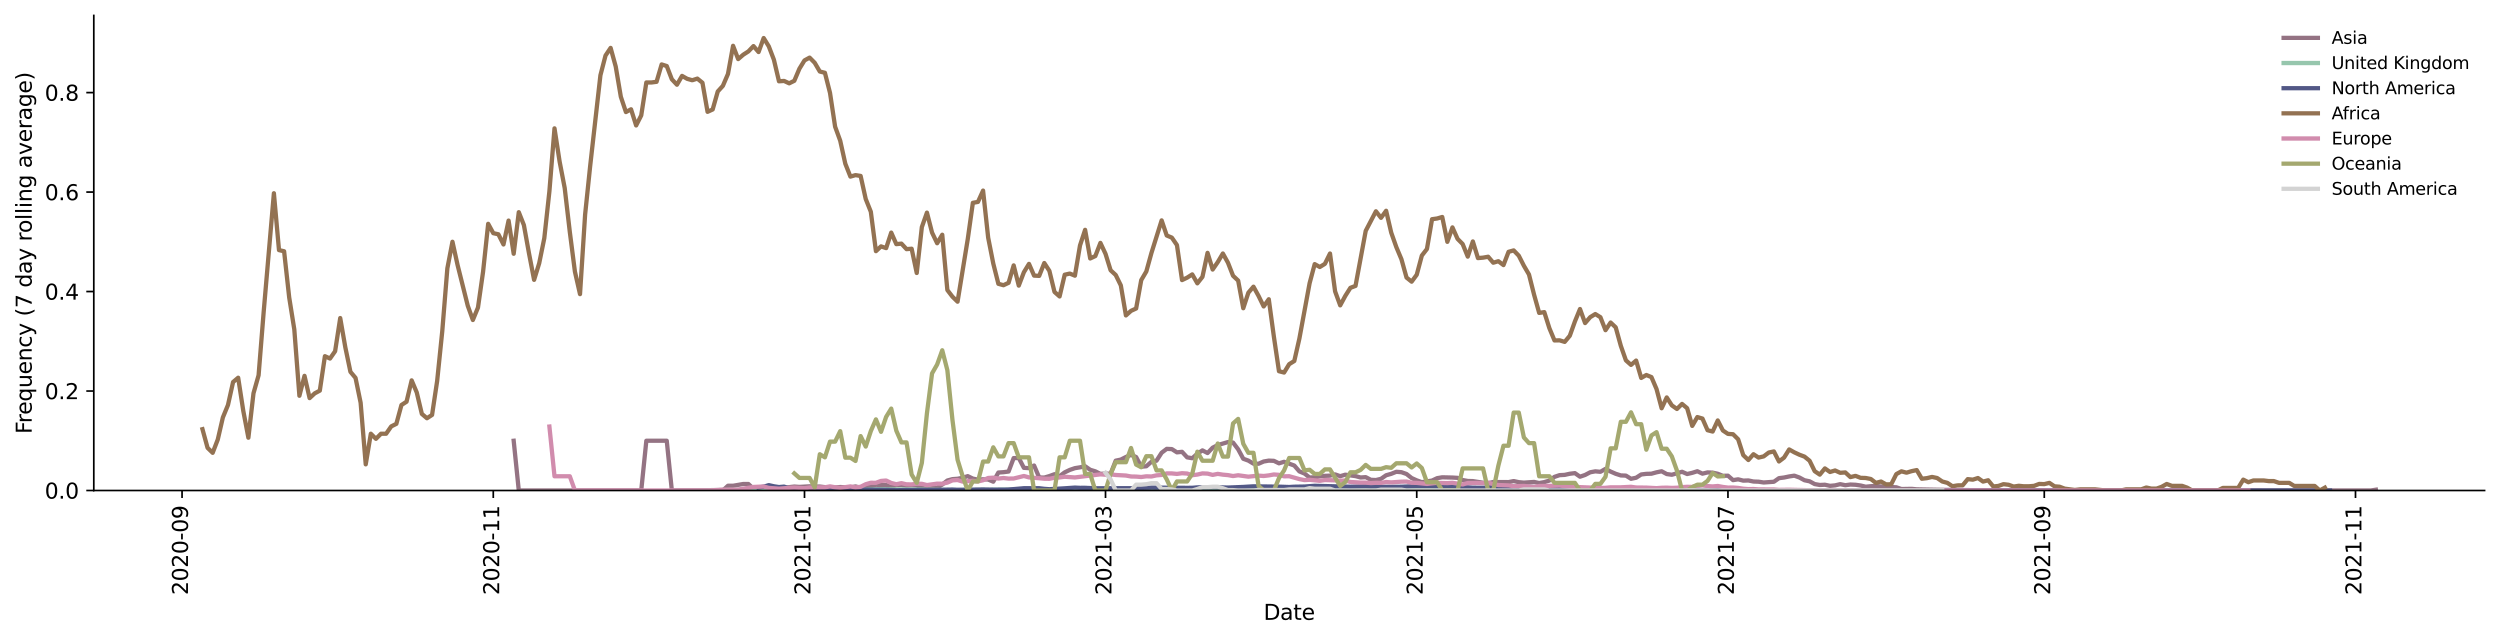 <?xml version="1.0" encoding="utf-8" standalone="no"?>
<!DOCTYPE svg PUBLIC "-//W3C//DTD SVG 1.1//EN"
  "http://www.w3.org/Graphics/SVG/1.1/DTD/svg11.dtd">
<svg height="298.621pt" version="1.1" viewBox="0 0 1166.981 298.621" width="1166.981pt" xmlns="http://www.w3.org/2000/svg" xmlns:xlink="http://www.w3.org/1999/xlink">
 <defs>
  <style type="text/css">*{stroke-linecap:butt;stroke-linejoin:round;}</style>
 </defs>
 <g id="figure_1">
  <g id="patch_1">
   <path d="M 0 298.621 
L 1166.981 298.621 
L 1166.981 0 
L 0 0 
z
" style="fill:#ffffff;"/>
  </g>
  <g id="axes_1">
   <g id="patch_2">
    <path d="M 43.781 228.96 
L 1159.781 228.96 
L 1159.781 7.2 
L 43.781 7.2 
z
" style="fill:#ffffff;"/>
   </g>
   <g id="matplotlib.axis_1">
    <g id="xtick_1">
     <g id="line2d_1">
      <defs>
       <path d="M 0 0 
L 0 3.5 
" id="m684d3cdb1c" style="stroke:#000000;stroke-width:0.8;"/>
      </defs>
      <g>
       <use style="stroke:#000000;stroke-width:0.8;" x="84.982" xlink:href="#m684d3cdb1c" y="228.96"/>
      </g>
     </g>
     <g id="text_1">
      <!-- 2020-09 -->
      <g transform="translate(87.742 277.743)rotate(-90)scale(0.1 -0.1)">
       <defs>
        <path d="M 1228 531 
L 3431 531 
L 3431 0 
L 469 0 
L 469 531 
Q 828 903 1448 1529 
Q 2069 2156 2228 2338 
Q 2531 2678 2651 2914 
Q 2772 3150 2772 3378 
Q 2772 3750 2511 3984 
Q 2250 4219 1831 4219 
Q 1534 4219 1204 4116 
Q 875 4013 500 3803 
L 500 4441 
Q 881 4594 1212 4672 
Q 1544 4750 1819 4750 
Q 2544 4750 2975 4387 
Q 3406 4025 3406 3419 
Q 3406 3131 3298 2873 
Q 3191 2616 2906 2266 
Q 2828 2175 2409 1742 
Q 1991 1309 1228 531 
z
" id="DejaVuSans-32" transform="scale(0.016)"/>
        <path d="M 2034 4250 
Q 1547 4250 1301 3770 
Q 1056 3291 1056 2328 
Q 1056 1369 1301 889 
Q 1547 409 2034 409 
Q 2525 409 2770 889 
Q 3016 1369 3016 2328 
Q 3016 3291 2770 3770 
Q 2525 4250 2034 4250 
z
M 2034 4750 
Q 2819 4750 3233 4129 
Q 3647 3509 3647 2328 
Q 3647 1150 3233 529 
Q 2819 -91 2034 -91 
Q 1250 -91 836 529 
Q 422 1150 422 2328 
Q 422 3509 836 4129 
Q 1250 4750 2034 4750 
z
" id="DejaVuSans-30" transform="scale(0.016)"/>
        <path d="M 313 2009 
L 1997 2009 
L 1997 1497 
L 313 1497 
L 313 2009 
z
" id="DejaVuSans-2d" transform="scale(0.016)"/>
        <path d="M 703 97 
L 703 672 
Q 941 559 1184 500 
Q 1428 441 1663 441 
Q 2288 441 2617 861 
Q 2947 1281 2994 2138 
Q 2813 1869 2534 1725 
Q 2256 1581 1919 1581 
Q 1219 1581 811 2004 
Q 403 2428 403 3163 
Q 403 3881 828 4315 
Q 1253 4750 1959 4750 
Q 2769 4750 3195 4129 
Q 3622 3509 3622 2328 
Q 3622 1225 3098 567 
Q 2575 -91 1691 -91 
Q 1453 -91 1209 -44 
Q 966 3 703 97 
z
M 1959 2075 
Q 2384 2075 2632 2365 
Q 2881 2656 2881 3163 
Q 2881 3666 2632 3958 
Q 2384 4250 1959 4250 
Q 1534 4250 1286 3958 
Q 1038 3666 1038 3163 
Q 1038 2656 1286 2365 
Q 1534 2075 1959 2075 
z
" id="DejaVuSans-39" transform="scale(0.016)"/>
       </defs>
       <use xlink:href="#DejaVuSans-32"/>
       <use x="63.623" xlink:href="#DejaVuSans-30"/>
       <use x="127.246" xlink:href="#DejaVuSans-32"/>
       <use x="190.869" xlink:href="#DejaVuSans-30"/>
       <use x="254.492" xlink:href="#DejaVuSans-2d"/>
       <use x="290.576" xlink:href="#DejaVuSans-30"/>
       <use x="354.199" xlink:href="#DejaVuSans-39"/>
      </g>
     </g>
    </g>
    <g id="xtick_2">
     <g id="line2d_2">
      <g>
       <use style="stroke:#000000;stroke-width:0.8;" x="230.258" xlink:href="#m684d3cdb1c" y="228.96"/>
      </g>
     </g>
     <g id="text_2">
      <!-- 2020-11 -->
      <g transform="translate(233.017 277.743)rotate(-90)scale(0.1 -0.1)">
       <defs>
        <path d="M 794 531 
L 1825 531 
L 1825 4091 
L 703 3866 
L 703 4441 
L 1819 4666 
L 2450 4666 
L 2450 531 
L 3481 531 
L 3481 0 
L 794 0 
L 794 531 
z
" id="DejaVuSans-31" transform="scale(0.016)"/>
       </defs>
       <use xlink:href="#DejaVuSans-32"/>
       <use x="63.623" xlink:href="#DejaVuSans-30"/>
       <use x="127.246" xlink:href="#DejaVuSans-32"/>
       <use x="190.869" xlink:href="#DejaVuSans-30"/>
       <use x="254.492" xlink:href="#DejaVuSans-2d"/>
       <use x="290.576" xlink:href="#DejaVuSans-31"/>
       <use x="354.199" xlink:href="#DejaVuSans-31"/>
      </g>
     </g>
    </g>
    <g id="xtick_3">
     <g id="line2d_3">
      <g>
       <use style="stroke:#000000;stroke-width:0.8;" x="375.533" xlink:href="#m684d3cdb1c" y="228.96"/>
      </g>
     </g>
     <g id="text_3">
      <!-- 2021-01 -->
      <g transform="translate(378.292 277.743)rotate(-90)scale(0.1 -0.1)">
       <use xlink:href="#DejaVuSans-32"/>
       <use x="63.623" xlink:href="#DejaVuSans-30"/>
       <use x="127.246" xlink:href="#DejaVuSans-32"/>
       <use x="190.869" xlink:href="#DejaVuSans-31"/>
       <use x="254.492" xlink:href="#DejaVuSans-2d"/>
       <use x="290.576" xlink:href="#DejaVuSans-30"/>
       <use x="354.199" xlink:href="#DejaVuSans-31"/>
      </g>
     </g>
    </g>
    <g id="xtick_4">
     <g id="line2d_4">
      <g>
       <use style="stroke:#000000;stroke-width:0.8;" x="516.045" xlink:href="#m684d3cdb1c" y="228.96"/>
      </g>
     </g>
     <g id="text_4">
      <!-- 2021-03 -->
      <g transform="translate(518.804 277.743)rotate(-90)scale(0.1 -0.1)">
       <defs>
        <path d="M 2597 2516 
Q 3050 2419 3304 2112 
Q 3559 1806 3559 1356 
Q 3559 666 3084 287 
Q 2609 -91 1734 -91 
Q 1441 -91 1130 -33 
Q 819 25 488 141 
L 488 750 
Q 750 597 1062 519 
Q 1375 441 1716 441 
Q 2309 441 2620 675 
Q 2931 909 2931 1356 
Q 2931 1769 2642 2001 
Q 2353 2234 1838 2234 
L 1294 2234 
L 1294 2753 
L 1863 2753 
Q 2328 2753 2575 2939 
Q 2822 3125 2822 3475 
Q 2822 3834 2567 4026 
Q 2313 4219 1838 4219 
Q 1578 4219 1281 4162 
Q 984 4106 628 3988 
L 628 4550 
Q 988 4650 1302 4700 
Q 1616 4750 1894 4750 
Q 2613 4750 3031 4423 
Q 3450 4097 3450 3541 
Q 3450 3153 3228 2886 
Q 3006 2619 2597 2516 
z
" id="DejaVuSans-33" transform="scale(0.016)"/>
       </defs>
       <use xlink:href="#DejaVuSans-32"/>
       <use x="63.623" xlink:href="#DejaVuSans-30"/>
       <use x="127.246" xlink:href="#DejaVuSans-32"/>
       <use x="190.869" xlink:href="#DejaVuSans-31"/>
       <use x="254.492" xlink:href="#DejaVuSans-2d"/>
       <use x="290.576" xlink:href="#DejaVuSans-30"/>
       <use x="354.199" xlink:href="#DejaVuSans-33"/>
      </g>
     </g>
    </g>
    <g id="xtick_5">
     <g id="line2d_5">
      <g>
       <use style="stroke:#000000;stroke-width:0.8;" x="661.32" xlink:href="#m684d3cdb1c" y="228.96"/>
      </g>
     </g>
     <g id="text_5">
      <!-- 2021-05 -->
      <g transform="translate(664.08 277.743)rotate(-90)scale(0.1 -0.1)">
       <defs>
        <path d="M 691 4666 
L 3169 4666 
L 3169 4134 
L 1269 4134 
L 1269 2991 
Q 1406 3038 1543 3061 
Q 1681 3084 1819 3084 
Q 2600 3084 3056 2656 
Q 3513 2228 3513 1497 
Q 3513 744 3044 326 
Q 2575 -91 1722 -91 
Q 1428 -91 1123 -41 
Q 819 9 494 109 
L 494 744 
Q 775 591 1075 516 
Q 1375 441 1709 441 
Q 2250 441 2565 725 
Q 2881 1009 2881 1497 
Q 2881 1984 2565 2268 
Q 2250 2553 1709 2553 
Q 1456 2553 1204 2497 
Q 953 2441 691 2322 
L 691 4666 
z
" id="DejaVuSans-35" transform="scale(0.016)"/>
       </defs>
       <use xlink:href="#DejaVuSans-32"/>
       <use x="63.623" xlink:href="#DejaVuSans-30"/>
       <use x="127.246" xlink:href="#DejaVuSans-32"/>
       <use x="190.869" xlink:href="#DejaVuSans-31"/>
       <use x="254.492" xlink:href="#DejaVuSans-2d"/>
       <use x="290.576" xlink:href="#DejaVuSans-30"/>
       <use x="354.199" xlink:href="#DejaVuSans-35"/>
      </g>
     </g>
    </g>
    <g id="xtick_6">
     <g id="line2d_6">
      <g>
       <use style="stroke:#000000;stroke-width:0.8;" x="806.596" xlink:href="#m684d3cdb1c" y="228.96"/>
      </g>
     </g>
     <g id="text_6">
      <!-- 2021-07 -->
      <g transform="translate(809.355 277.743)rotate(-90)scale(0.1 -0.1)">
       <defs>
        <path d="M 525 4666 
L 3525 4666 
L 3525 4397 
L 1831 0 
L 1172 0 
L 2766 4134 
L 525 4134 
L 525 4666 
z
" id="DejaVuSans-37" transform="scale(0.016)"/>
       </defs>
       <use xlink:href="#DejaVuSans-32"/>
       <use x="63.623" xlink:href="#DejaVuSans-30"/>
       <use x="127.246" xlink:href="#DejaVuSans-32"/>
       <use x="190.869" xlink:href="#DejaVuSans-31"/>
       <use x="254.492" xlink:href="#DejaVuSans-2d"/>
       <use x="290.576" xlink:href="#DejaVuSans-30"/>
       <use x="354.199" xlink:href="#DejaVuSans-37"/>
      </g>
     </g>
    </g>
    <g id="xtick_7">
     <g id="line2d_7">
      <g>
       <use style="stroke:#000000;stroke-width:0.8;" x="954.252" xlink:href="#m684d3cdb1c" y="228.96"/>
      </g>
     </g>
     <g id="text_7">
      <!-- 2021-09 -->
      <g transform="translate(957.012 277.743)rotate(-90)scale(0.1 -0.1)">
       <use xlink:href="#DejaVuSans-32"/>
       <use x="63.623" xlink:href="#DejaVuSans-30"/>
       <use x="127.246" xlink:href="#DejaVuSans-32"/>
       <use x="190.869" xlink:href="#DejaVuSans-31"/>
       <use x="254.492" xlink:href="#DejaVuSans-2d"/>
       <use x="290.576" xlink:href="#DejaVuSans-30"/>
       <use x="354.199" xlink:href="#DejaVuSans-39"/>
      </g>
     </g>
    </g>
    <g id="xtick_8">
     <g id="line2d_8">
      <g>
       <use style="stroke:#000000;stroke-width:0.8;" x="1099.528" xlink:href="#m684d3cdb1c" y="228.96"/>
      </g>
     </g>
     <g id="text_8">
      <!-- 2021-11 -->
      <g transform="translate(1102.287 277.743)rotate(-90)scale(0.1 -0.1)">
       <use xlink:href="#DejaVuSans-32"/>
       <use x="63.623" xlink:href="#DejaVuSans-30"/>
       <use x="127.246" xlink:href="#DejaVuSans-32"/>
       <use x="190.869" xlink:href="#DejaVuSans-31"/>
       <use x="254.492" xlink:href="#DejaVuSans-2d"/>
       <use x="290.576" xlink:href="#DejaVuSans-31"/>
       <use x="354.199" xlink:href="#DejaVuSans-31"/>
      </g>
     </g>
    </g>
    <g id="text_9">
     <!-- Date -->
     <g transform="translate(589.83 289.341)scale(0.1 -0.1)">
      <defs>
       <path d="M 1259 4147 
L 1259 519 
L 2022 519 
Q 2988 519 3436 956 
Q 3884 1394 3884 2338 
Q 3884 3275 3436 3711 
Q 2988 4147 2022 4147 
L 1259 4147 
z
M 628 4666 
L 1925 4666 
Q 3281 4666 3915 4102 
Q 4550 3538 4550 2338 
Q 4550 1131 3912 565 
Q 3275 0 1925 0 
L 628 0 
L 628 4666 
z
" id="DejaVuSans-44" transform="scale(0.016)"/>
       <path d="M 2194 1759 
Q 1497 1759 1228 1600 
Q 959 1441 959 1056 
Q 959 750 1161 570 
Q 1363 391 1709 391 
Q 2188 391 2477 730 
Q 2766 1069 2766 1631 
L 2766 1759 
L 2194 1759 
z
M 3341 1997 
L 3341 0 
L 2766 0 
L 2766 531 
Q 2569 213 2275 61 
Q 1981 -91 1556 -91 
Q 1019 -91 701 211 
Q 384 513 384 1019 
Q 384 1609 779 1909 
Q 1175 2209 1959 2209 
L 2766 2209 
L 2766 2266 
Q 2766 2663 2505 2880 
Q 2244 3097 1772 3097 
Q 1472 3097 1187 3025 
Q 903 2953 641 2809 
L 641 3341 
Q 956 3463 1253 3523 
Q 1550 3584 1831 3584 
Q 2591 3584 2966 3190 
Q 3341 2797 3341 1997 
z
" id="DejaVuSans-61" transform="scale(0.016)"/>
       <path d="M 1172 4494 
L 1172 3500 
L 2356 3500 
L 2356 3053 
L 1172 3053 
L 1172 1153 
Q 1172 725 1289 603 
Q 1406 481 1766 481 
L 2356 481 
L 2356 0 
L 1766 0 
Q 1100 0 847 248 
Q 594 497 594 1153 
L 594 3053 
L 172 3053 
L 172 3500 
L 594 3500 
L 594 4494 
L 1172 4494 
z
" id="DejaVuSans-74" transform="scale(0.016)"/>
       <path d="M 3597 1894 
L 3597 1613 
L 953 1613 
Q 991 1019 1311 708 
Q 1631 397 2203 397 
Q 2534 397 2845 478 
Q 3156 559 3463 722 
L 3463 178 
Q 3153 47 2828 -22 
Q 2503 -91 2169 -91 
Q 1331 -91 842 396 
Q 353 884 353 1716 
Q 353 2575 817 3079 
Q 1281 3584 2069 3584 
Q 2775 3584 3186 3129 
Q 3597 2675 3597 1894 
z
M 3022 2063 
Q 3016 2534 2758 2815 
Q 2500 3097 2075 3097 
Q 1594 3097 1305 2825 
Q 1016 2553 972 2059 
L 3022 2063 
z
" id="DejaVuSans-65" transform="scale(0.016)"/>
      </defs>
      <use xlink:href="#DejaVuSans-44"/>
      <use x="77.002" xlink:href="#DejaVuSans-61"/>
      <use x="138.281" xlink:href="#DejaVuSans-74"/>
      <use x="177.49" xlink:href="#DejaVuSans-65"/>
     </g>
    </g>
   </g>
   <g id="matplotlib.axis_2">
    <g id="ytick_1">
     <g id="line2d_9">
      <defs>
       <path d="M 0 0 
L -3.5 0 
" id="me5987f1998" style="stroke:#000000;stroke-width:0.8;"/>
      </defs>
      <g>
       <use style="stroke:#000000;stroke-width:0.8;" x="43.781" xlink:href="#me5987f1998" y="228.96"/>
      </g>
     </g>
     <g id="text_10">
      <!-- 0.0 -->
      <g transform="translate(20.878 232.759)scale(0.1 -0.1)">
       <defs>
        <path d="M 684 794 
L 1344 794 
L 1344 0 
L 684 0 
L 684 794 
z
" id="DejaVuSans-2e" transform="scale(0.016)"/>
       </defs>
       <use xlink:href="#DejaVuSans-30"/>
       <use x="63.623" xlink:href="#DejaVuSans-2e"/>
       <use x="95.41" xlink:href="#DejaVuSans-30"/>
      </g>
     </g>
    </g>
    <g id="ytick_2">
     <g id="line2d_10">
      <g>
       <use style="stroke:#000000;stroke-width:0.8;" x="43.781" xlink:href="#me5987f1998" y="182.526"/>
      </g>
     </g>
     <g id="text_11">
      <!-- 0.2 -->
      <g transform="translate(20.878 186.325)scale(0.1 -0.1)">
       <use xlink:href="#DejaVuSans-30"/>
       <use x="63.623" xlink:href="#DejaVuSans-2e"/>
       <use x="95.41" xlink:href="#DejaVuSans-32"/>
      </g>
     </g>
    </g>
    <g id="ytick_3">
     <g id="line2d_11">
      <g>
       <use style="stroke:#000000;stroke-width:0.8;" x="43.781" xlink:href="#me5987f1998" y="136.091"/>
      </g>
     </g>
     <g id="text_12">
      <!-- 0.4 -->
      <g transform="translate(20.878 139.89)scale(0.1 -0.1)">
       <defs>
        <path d="M 2419 4116 
L 825 1625 
L 2419 1625 
L 2419 4116 
z
M 2253 4666 
L 3047 4666 
L 3047 1625 
L 3713 1625 
L 3713 1100 
L 3047 1100 
L 3047 0 
L 2419 0 
L 2419 1100 
L 313 1100 
L 313 1709 
L 2253 4666 
z
" id="DejaVuSans-34" transform="scale(0.016)"/>
       </defs>
       <use xlink:href="#DejaVuSans-30"/>
       <use x="63.623" xlink:href="#DejaVuSans-2e"/>
       <use x="95.41" xlink:href="#DejaVuSans-34"/>
      </g>
     </g>
    </g>
    <g id="ytick_4">
     <g id="line2d_12">
      <g>
       <use style="stroke:#000000;stroke-width:0.8;" x="43.781" xlink:href="#me5987f1998" y="89.657"/>
      </g>
     </g>
     <g id="text_13">
      <!-- 0.6 -->
      <g transform="translate(20.878 93.456)scale(0.1 -0.1)">
       <defs>
        <path d="M 2113 2584 
Q 1688 2584 1439 2293 
Q 1191 2003 1191 1497 
Q 1191 994 1439 701 
Q 1688 409 2113 409 
Q 2538 409 2786 701 
Q 3034 994 3034 1497 
Q 3034 2003 2786 2293 
Q 2538 2584 2113 2584 
z
M 3366 4563 
L 3366 3988 
Q 3128 4100 2886 4159 
Q 2644 4219 2406 4219 
Q 1781 4219 1451 3797 
Q 1122 3375 1075 2522 
Q 1259 2794 1537 2939 
Q 1816 3084 2150 3084 
Q 2853 3084 3261 2657 
Q 3669 2231 3669 1497 
Q 3669 778 3244 343 
Q 2819 -91 2113 -91 
Q 1303 -91 875 529 
Q 447 1150 447 2328 
Q 447 3434 972 4092 
Q 1497 4750 2381 4750 
Q 2619 4750 2861 4703 
Q 3103 4656 3366 4563 
z
" id="DejaVuSans-36" transform="scale(0.016)"/>
       </defs>
       <use xlink:href="#DejaVuSans-30"/>
       <use x="63.623" xlink:href="#DejaVuSans-2e"/>
       <use x="95.41" xlink:href="#DejaVuSans-36"/>
      </g>
     </g>
    </g>
    <g id="ytick_5">
     <g id="line2d_13">
      <g>
       <use style="stroke:#000000;stroke-width:0.8;" x="43.781" xlink:href="#me5987f1998" y="43.222"/>
      </g>
     </g>
     <g id="text_14">
      <!-- 0.8 -->
      <g transform="translate(20.878 47.022)scale(0.1 -0.1)">
       <defs>
        <path d="M 2034 2216 
Q 1584 2216 1326 1975 
Q 1069 1734 1069 1313 
Q 1069 891 1326 650 
Q 1584 409 2034 409 
Q 2484 409 2743 651 
Q 3003 894 3003 1313 
Q 3003 1734 2745 1975 
Q 2488 2216 2034 2216 
z
M 1403 2484 
Q 997 2584 770 2862 
Q 544 3141 544 3541 
Q 544 4100 942 4425 
Q 1341 4750 2034 4750 
Q 2731 4750 3128 4425 
Q 3525 4100 3525 3541 
Q 3525 3141 3298 2862 
Q 3072 2584 2669 2484 
Q 3125 2378 3379 2068 
Q 3634 1759 3634 1313 
Q 3634 634 3220 271 
Q 2806 -91 2034 -91 
Q 1263 -91 848 271 
Q 434 634 434 1313 
Q 434 1759 690 2068 
Q 947 2378 1403 2484 
z
M 1172 3481 
Q 1172 3119 1398 2916 
Q 1625 2713 2034 2713 
Q 2441 2713 2670 2916 
Q 2900 3119 2900 3481 
Q 2900 3844 2670 4047 
Q 2441 4250 2034 4250 
Q 1625 4250 1398 4047 
Q 1172 3844 1172 3481 
z
" id="DejaVuSans-38" transform="scale(0.016)"/>
       </defs>
       <use xlink:href="#DejaVuSans-30"/>
       <use x="63.623" xlink:href="#DejaVuSans-2e"/>
       <use x="95.41" xlink:href="#DejaVuSans-38"/>
      </g>
     </g>
    </g>
    <g id="text_15">
     <!-- Frequency (7 day rolling average) -->
     <g transform="translate(14.798 202.529)rotate(-90)scale(0.1 -0.1)">
      <defs>
       <path d="M 628 4666 
L 3309 4666 
L 3309 4134 
L 1259 4134 
L 1259 2759 
L 3109 2759 
L 3109 2228 
L 1259 2228 
L 1259 0 
L 628 0 
L 628 4666 
z
" id="DejaVuSans-46" transform="scale(0.016)"/>
       <path d="M 2631 2963 
Q 2534 3019 2420 3045 
Q 2306 3072 2169 3072 
Q 1681 3072 1420 2755 
Q 1159 2438 1159 1844 
L 1159 0 
L 581 0 
L 581 3500 
L 1159 3500 
L 1159 2956 
Q 1341 3275 1631 3429 
Q 1922 3584 2338 3584 
Q 2397 3584 2469 3576 
Q 2541 3569 2628 3553 
L 2631 2963 
z
" id="DejaVuSans-72" transform="scale(0.016)"/>
       <path d="M 947 1747 
Q 947 1113 1208 752 
Q 1469 391 1925 391 
Q 2381 391 2643 752 
Q 2906 1113 2906 1747 
Q 2906 2381 2643 2742 
Q 2381 3103 1925 3103 
Q 1469 3103 1208 2742 
Q 947 2381 947 1747 
z
M 2906 525 
Q 2725 213 2448 61 
Q 2172 -91 1784 -91 
Q 1150 -91 751 415 
Q 353 922 353 1747 
Q 353 2572 751 3078 
Q 1150 3584 1784 3584 
Q 2172 3584 2448 3432 
Q 2725 3281 2906 2969 
L 2906 3500 
L 3481 3500 
L 3481 -1331 
L 2906 -1331 
L 2906 525 
z
" id="DejaVuSans-71" transform="scale(0.016)"/>
       <path d="M 544 1381 
L 544 3500 
L 1119 3500 
L 1119 1403 
Q 1119 906 1312 657 
Q 1506 409 1894 409 
Q 2359 409 2629 706 
Q 2900 1003 2900 1516 
L 2900 3500 
L 3475 3500 
L 3475 0 
L 2900 0 
L 2900 538 
Q 2691 219 2414 64 
Q 2138 -91 1772 -91 
Q 1169 -91 856 284 
Q 544 659 544 1381 
z
M 1991 3584 
L 1991 3584 
z
" id="DejaVuSans-75" transform="scale(0.016)"/>
       <path d="M 3513 2113 
L 3513 0 
L 2938 0 
L 2938 2094 
Q 2938 2591 2744 2837 
Q 2550 3084 2163 3084 
Q 1697 3084 1428 2787 
Q 1159 2491 1159 1978 
L 1159 0 
L 581 0 
L 581 3500 
L 1159 3500 
L 1159 2956 
Q 1366 3272 1645 3428 
Q 1925 3584 2291 3584 
Q 2894 3584 3203 3211 
Q 3513 2838 3513 2113 
z
" id="DejaVuSans-6e" transform="scale(0.016)"/>
       <path d="M 3122 3366 
L 3122 2828 
Q 2878 2963 2633 3030 
Q 2388 3097 2138 3097 
Q 1578 3097 1268 2742 
Q 959 2388 959 1747 
Q 959 1106 1268 751 
Q 1578 397 2138 397 
Q 2388 397 2633 464 
Q 2878 531 3122 666 
L 3122 134 
Q 2881 22 2623 -34 
Q 2366 -91 2075 -91 
Q 1284 -91 818 406 
Q 353 903 353 1747 
Q 353 2603 823 3093 
Q 1294 3584 2113 3584 
Q 2378 3584 2631 3529 
Q 2884 3475 3122 3366 
z
" id="DejaVuSans-63" transform="scale(0.016)"/>
       <path d="M 2059 -325 
Q 1816 -950 1584 -1140 
Q 1353 -1331 966 -1331 
L 506 -1331 
L 506 -850 
L 844 -850 
Q 1081 -850 1212 -737 
Q 1344 -625 1503 -206 
L 1606 56 
L 191 3500 
L 800 3500 
L 1894 763 
L 2988 3500 
L 3597 3500 
L 2059 -325 
z
" id="DejaVuSans-79" transform="scale(0.016)"/>
       <path id="DejaVuSans-20" transform="scale(0.016)"/>
       <path d="M 1984 4856 
Q 1566 4138 1362 3434 
Q 1159 2731 1159 2009 
Q 1159 1288 1364 580 
Q 1569 -128 1984 -844 
L 1484 -844 
Q 1016 -109 783 600 
Q 550 1309 550 2009 
Q 550 2706 781 3412 
Q 1013 4119 1484 4856 
L 1984 4856 
z
" id="DejaVuSans-28" transform="scale(0.016)"/>
       <path d="M 2906 2969 
L 2906 4863 
L 3481 4863 
L 3481 0 
L 2906 0 
L 2906 525 
Q 2725 213 2448 61 
Q 2172 -91 1784 -91 
Q 1150 -91 751 415 
Q 353 922 353 1747 
Q 353 2572 751 3078 
Q 1150 3584 1784 3584 
Q 2172 3584 2448 3432 
Q 2725 3281 2906 2969 
z
M 947 1747 
Q 947 1113 1208 752 
Q 1469 391 1925 391 
Q 2381 391 2643 752 
Q 2906 1113 2906 1747 
Q 2906 2381 2643 2742 
Q 2381 3103 1925 3103 
Q 1469 3103 1208 2742 
Q 947 2381 947 1747 
z
" id="DejaVuSans-64" transform="scale(0.016)"/>
       <path d="M 1959 3097 
Q 1497 3097 1228 2736 
Q 959 2375 959 1747 
Q 959 1119 1226 758 
Q 1494 397 1959 397 
Q 2419 397 2687 759 
Q 2956 1122 2956 1747 
Q 2956 2369 2687 2733 
Q 2419 3097 1959 3097 
z
M 1959 3584 
Q 2709 3584 3137 3096 
Q 3566 2609 3566 1747 
Q 3566 888 3137 398 
Q 2709 -91 1959 -91 
Q 1206 -91 779 398 
Q 353 888 353 1747 
Q 353 2609 779 3096 
Q 1206 3584 1959 3584 
z
" id="DejaVuSans-6f" transform="scale(0.016)"/>
       <path d="M 603 4863 
L 1178 4863 
L 1178 0 
L 603 0 
L 603 4863 
z
" id="DejaVuSans-6c" transform="scale(0.016)"/>
       <path d="M 603 3500 
L 1178 3500 
L 1178 0 
L 603 0 
L 603 3500 
z
M 603 4863 
L 1178 4863 
L 1178 4134 
L 603 4134 
L 603 4863 
z
" id="DejaVuSans-69" transform="scale(0.016)"/>
       <path d="M 2906 1791 
Q 2906 2416 2648 2759 
Q 2391 3103 1925 3103 
Q 1463 3103 1205 2759 
Q 947 2416 947 1791 
Q 947 1169 1205 825 
Q 1463 481 1925 481 
Q 2391 481 2648 825 
Q 2906 1169 2906 1791 
z
M 3481 434 
Q 3481 -459 3084 -895 
Q 2688 -1331 1869 -1331 
Q 1566 -1331 1297 -1286 
Q 1028 -1241 775 -1147 
L 775 -588 
Q 1028 -725 1275 -790 
Q 1522 -856 1778 -856 
Q 2344 -856 2625 -561 
Q 2906 -266 2906 331 
L 2906 616 
Q 2728 306 2450 153 
Q 2172 0 1784 0 
Q 1141 0 747 490 
Q 353 981 353 1791 
Q 353 2603 747 3093 
Q 1141 3584 1784 3584 
Q 2172 3584 2450 3431 
Q 2728 3278 2906 2969 
L 2906 3500 
L 3481 3500 
L 3481 434 
z
" id="DejaVuSans-67" transform="scale(0.016)"/>
       <path d="M 191 3500 
L 800 3500 
L 1894 563 
L 2988 3500 
L 3597 3500 
L 2284 0 
L 1503 0 
L 191 3500 
z
" id="DejaVuSans-76" transform="scale(0.016)"/>
       <path d="M 513 4856 
L 1013 4856 
Q 1481 4119 1714 3412 
Q 1947 2706 1947 2009 
Q 1947 1309 1714 600 
Q 1481 -109 1013 -844 
L 513 -844 
Q 928 -128 1133 580 
Q 1338 1288 1338 2009 
Q 1338 2731 1133 3434 
Q 928 4138 513 4856 
z
" id="DejaVuSans-29" transform="scale(0.016)"/>
      </defs>
      <use xlink:href="#DejaVuSans-46"/>
      <use x="50.27" xlink:href="#DejaVuSans-72"/>
      <use x="89.133" xlink:href="#DejaVuSans-65"/>
      <use x="150.656" xlink:href="#DejaVuSans-71"/>
      <use x="214.133" xlink:href="#DejaVuSans-75"/>
      <use x="277.512" xlink:href="#DejaVuSans-65"/>
      <use x="339.035" xlink:href="#DejaVuSans-6e"/>
      <use x="402.414" xlink:href="#DejaVuSans-63"/>
      <use x="457.395" xlink:href="#DejaVuSans-79"/>
      <use x="516.574" xlink:href="#DejaVuSans-20"/>
      <use x="548.361" xlink:href="#DejaVuSans-28"/>
      <use x="587.375" xlink:href="#DejaVuSans-37"/>
      <use x="650.998" xlink:href="#DejaVuSans-20"/>
      <use x="682.785" xlink:href="#DejaVuSans-64"/>
      <use x="746.262" xlink:href="#DejaVuSans-61"/>
      <use x="807.541" xlink:href="#DejaVuSans-79"/>
      <use x="866.721" xlink:href="#DejaVuSans-20"/>
      <use x="898.508" xlink:href="#DejaVuSans-72"/>
      <use x="937.371" xlink:href="#DejaVuSans-6f"/>
      <use x="998.553" xlink:href="#DejaVuSans-6c"/>
      <use x="1026.336" xlink:href="#DejaVuSans-6c"/>
      <use x="1054.119" xlink:href="#DejaVuSans-69"/>
      <use x="1081.902" xlink:href="#DejaVuSans-6e"/>
      <use x="1145.281" xlink:href="#DejaVuSans-67"/>
      <use x="1208.758" xlink:href="#DejaVuSans-20"/>
      <use x="1240.545" xlink:href="#DejaVuSans-61"/>
      <use x="1301.824" xlink:href="#DejaVuSans-76"/>
      <use x="1361.004" xlink:href="#DejaVuSans-65"/>
      <use x="1422.527" xlink:href="#DejaVuSans-72"/>
      <use x="1463.641" xlink:href="#DejaVuSans-61"/>
      <use x="1524.92" xlink:href="#DejaVuSans-67"/>
      <use x="1588.396" xlink:href="#DejaVuSans-65"/>
      <use x="1649.92" xlink:href="#DejaVuSans-29"/>
     </g>
    </g>
   </g>
   <g id="line2d_14">
    <path clip-path="url(#pd97dd1e3bc)" d="M 239.784 205.743 
L 242.165 228.96 
L 299.323 228.96 
L 301.704 205.743 
L 311.231 205.743 
L 313.612 228.96 
L 337.428 228.96 
L 339.809 226.749 
L 342.191 226.749 
L 346.954 225.923 
L 349.336 225.923 
L 351.717 228.135 
L 354.099 228.135 
L 358.862 228.96 
L 363.625 227.919 
L 366.007 227.806 
L 368.388 227.397 
L 370.77 227.121 
L 373.151 227.285 
L 377.914 227.016 
L 380.296 227.123 
L 382.678 227.114 
L 385.059 227.397 
L 387.441 228.013 
L 389.822 227.562 
L 392.204 227.342 
L 396.967 227.584 
L 399.348 227.059 
L 401.73 227.702 
L 404.112 226.958 
L 406.493 227.094 
L 408.875 226.28 
L 411.256 226.437 
L 413.638 226.347 
L 416.019 227.448 
L 418.401 226.439 
L 420.783 226.403 
L 423.164 226.679 
L 425.546 226.486 
L 427.927 226.652 
L 430.309 227.662 
L 432.69 228.243 
L 435.072 227.864 
L 437.453 227.684 
L 439.835 226.191 
L 442.217 224.301 
L 444.598 223.659 
L 446.98 223.486 
L 449.361 223.015 
L 451.743 222.264 
L 454.124 223.414 
L 456.506 223.889 
L 458.888 223.742 
L 461.269 223.837 
L 463.651 224.848 
L 466.032 220.582 
L 468.414 220.414 
L 470.795 220.106 
L 473.177 213.826 
L 475.558 213.792 
L 477.94 218.383 
L 480.322 218.528 
L 482.703 217.316 
L 485.085 222.867 
L 487.466 222.931 
L 489.848 222.227 
L 492.229 221.358 
L 494.611 222.282 
L 496.993 220.491 
L 499.374 219.346 
L 501.756 218.535 
L 504.137 218.149 
L 506.519 217.645 
L 508.9 219.29 
L 511.282 220.014 
L 513.663 221.201 
L 516.045 221.073 
L 518.427 221.122 
L 520.808 215.039 
L 523.19 214.531 
L 525.571 213.331 
L 527.953 212.322 
L 530.334 213.346 
L 532.716 217.861 
L 535.098 217.644 
L 537.479 215.565 
L 539.861 215.032 
L 542.242 211.331 
L 544.624 209.528 
L 547.005 209.636 
L 549.387 211.156 
L 551.768 210.909 
L 554.15 213.488 
L 556.532 213.897 
L 558.913 211.799 
L 561.295 210.237 
L 563.676 211.472 
L 566.058 208.976 
L 568.439 207.76 
L 573.203 206.353 
L 575.584 206.598 
L 577.966 209.739 
L 580.347 214.149 
L 582.729 215.009 
L 585.11 216.437 
L 587.492 216.465 
L 589.873 215.426 
L 592.255 215.016 
L 594.637 215.119 
L 597.018 216.275 
L 599.4 215.572 
L 604.163 217.314 
L 606.544 220.05 
L 608.926 221.046 
L 611.307 222.896 
L 613.689 222.798 
L 616.071 222.373 
L 618.452 222.122 
L 620.834 222.027 
L 623.215 221.445 
L 625.597 222.28 
L 627.978 221.583 
L 632.742 222.244 
L 635.123 222.889 
L 637.505 222.73 
L 639.886 223.971 
L 642.268 224.077 
L 644.649 223.507 
L 647.031 221.851 
L 649.412 221.178 
L 651.794 220.228 
L 654.176 220.418 
L 656.557 221.261 
L 658.939 223.153 
L 661.32 224.227 
L 663.702 225.08 
L 668.465 224.331 
L 670.847 223.208 
L 673.228 222.803 
L 677.991 222.921 
L 680.373 223.062 
L 682.754 224.074 
L 685.136 224.51 
L 687.517 224.58 
L 692.281 225.335 
L 694.662 225.57 
L 697.044 225.005 
L 704.188 225.047 
L 706.57 224.558 
L 708.952 225.071 
L 711.333 225.29 
L 716.096 224.966 
L 718.478 225.483 
L 720.859 225.047 
L 723.241 224.327 
L 725.622 222.594 
L 728.004 221.793 
L 730.386 221.669 
L 732.767 221.144 
L 735.149 220.854 
L 737.53 222.524 
L 739.912 221.709 
L 742.293 220.457 
L 744.675 220.022 
L 747.057 220.236 
L 749.438 218.877 
L 751.82 220.125 
L 754.201 221.164 
L 756.583 221.925 
L 758.964 222.017 
L 761.346 223.496 
L 763.727 223.007 
L 766.109 221.479 
L 768.491 221.192 
L 770.872 221.124 
L 773.254 220.474 
L 775.635 219.988 
L 778.017 221.282 
L 780.398 221.615 
L 785.162 220.222 
L 787.543 221.268 
L 789.925 220.714 
L 792.306 219.971 
L 794.688 221.101 
L 797.069 220.52 
L 799.451 220.631 
L 801.832 221.152 
L 804.214 222.108 
L 806.596 222.051 
L 808.977 224.117 
L 811.359 223.746 
L 813.74 224.355 
L 816.122 224.273 
L 818.503 224.772 
L 820.885 224.857 
L 823.267 225.219 
L 828.03 224.885 
L 830.411 223.203 
L 832.793 222.899 
L 835.174 222.403 
L 837.556 222.038 
L 839.937 222.89 
L 842.319 224.175 
L 844.701 224.675 
L 847.082 225.96 
L 849.464 226.383 
L 851.845 226.273 
L 854.227 226.787 
L 856.608 226.571 
L 858.99 226.006 
L 861.372 226.496 
L 863.753 226.18 
L 866.135 226.287 
L 868.516 226.625 
L 870.898 227.197 
L 873.279 226.957 
L 875.661 226.835 
L 878.042 227.079 
L 885.187 227.474 
L 887.569 228.278 
L 892.332 228.188 
L 894.713 228.417 
L 906.621 228.646 
L 928.055 228.87 
L 932.818 228.859 
L 954.252 228.96 
L 973.305 228.833 
L 975.687 228.9 
L 978.068 228.808 
L 985.213 228.827 
L 994.739 228.919 
L 999.502 228.905 
L 1106.672 228.96 
L 1109.054 228.591 
L 1109.054 228.591 
" style="fill:none;stroke:#947383;stroke-linecap:square;stroke-width:2;"/>
   </g>
   <g id="line2d_15">
    <path clip-path="url(#pd97dd1e3bc)" d="M 332.665 228.772 
L 344.573 228.672 
L 349.336 228.777 
L 368.388 228.242 
L 373.151 228.414 
L 375.533 228.074 
L 377.914 228.271 
L 380.296 228.327 
L 385.059 228.152 
L 387.441 228.525 
L 394.585 228.568 
L 396.967 228.684 
L 404.112 228.478 
L 411.256 228.366 
L 427.927 228.502 
L 439.835 228.681 
L 444.598 228.672 
L 446.98 228.736 
L 449.361 228.688 
L 451.743 228.757 
L 458.888 228.563 
L 461.269 228.656 
L 463.651 228.542 
L 470.795 228.545 
L 473.177 228.46 
L 487.466 228.699 
L 506.519 228.62 
L 511.282 228.506 
L 516.045 228.594 
L 518.427 228.561 
L 523.19 228.296 
L 530.334 228.299 
L 532.716 228.576 
L 535.098 228.691 
L 542.242 228.618 
L 549.387 228.28 
L 551.768 228.378 
L 563.676 228.159 
L 568.439 228.252 
L 570.821 228.134 
L 573.203 228.263 
L 580.347 228.269 
L 585.11 228.424 
L 589.873 228.408 
L 594.637 228.194 
L 597.018 228.041 
L 601.781 228.068 
L 604.163 227.728 
L 608.926 227.667 
L 611.307 227.373 
L 613.689 227.463 
L 616.071 227.914 
L 620.834 228.116 
L 623.215 228.435 
L 625.597 227.832 
L 630.36 227.502 
L 632.742 227.615 
L 635.123 227.442 
L 637.505 227.897 
L 642.268 228.247 
L 644.649 228.118 
L 647.031 228.255 
L 649.412 228.189 
L 651.794 227.739 
L 654.176 227.895 
L 658.939 227.771 
L 663.702 228.008 
L 666.083 227.877 
L 668.465 228.02 
L 673.228 227.873 
L 675.61 228.136 
L 677.991 227.889 
L 680.373 227.818 
L 685.136 227.987 
L 687.517 228.007 
L 689.899 228.423 
L 697.044 228.74 
L 704.188 228.899 
L 716.096 228.832 
L 720.859 228.734 
L 728.004 228.815 
L 730.386 228.913 
L 751.82 228.839 
L 766.109 228.86 
L 773.254 228.96 
L 1032.844 228.953 
L 1032.844 228.953 
" style="fill:none;stroke:#96c6ad;stroke-linecap:square;stroke-width:2;"/>
   </g>
   <g id="line2d_16">
    <path clip-path="url(#pd97dd1e3bc)" d="M 354.099 227.561 
L 356.48 227.195 
L 358.862 226.458 
L 361.243 226.995 
L 363.625 227.363 
L 366.007 227.147 
L 368.388 228.007 
L 370.77 228.744 
L 392.204 228.666 
L 396.967 228.434 
L 408.875 228.614 
L 413.638 228.637 
L 418.401 228.832 
L 423.164 228.732 
L 430.309 228.708 
L 435.072 228.707 
L 444.598 228.547 
L 446.98 228.653 
L 458.888 228.517 
L 463.651 228.594 
L 468.414 228.589 
L 470.795 228.52 
L 477.94 227.898 
L 485.085 227.9 
L 487.466 228.193 
L 489.848 228.361 
L 496.993 227.939 
L 501.756 227.61 
L 504.137 227.721 
L 506.519 227.714 
L 511.282 227.922 
L 520.808 227.9 
L 527.953 227.887 
L 537.479 227.613 
L 554.15 227.728 
L 556.532 227.708 
L 558.913 227.51 
L 561.295 227.434 
L 563.676 227.471 
L 566.058 227.395 
L 573.203 227.594 
L 580.347 227.304 
L 585.11 227.013 
L 597.018 227.172 
L 601.781 227.337 
L 604.163 227.197 
L 608.926 227.116 
L 613.689 226.765 
L 630.36 227.201 
L 637.505 226.987 
L 639.886 227.153 
L 642.268 227.049 
L 644.649 227.228 
L 649.412 227.257 
L 654.176 227.216 
L 661.32 226.904 
L 670.847 226.993 
L 673.228 227.13 
L 675.61 227.046 
L 680.373 227.229 
L 682.754 227.291 
L 687.517 227.652 
L 692.281 227.67 
L 694.662 227.581 
L 697.044 227.332 
L 699.425 227.267 
L 704.188 227.316 
L 706.57 227.273 
L 708.952 227.36 
L 713.715 227.238 
L 718.478 227.462 
L 723.241 227.833 
L 725.622 227.872 
L 728.004 227.734 
L 730.386 227.896 
L 732.767 227.818 
L 737.53 227.993 
L 739.912 228.355 
L 742.293 228.113 
L 749.438 228.196 
L 751.82 228.082 
L 754.201 228.305 
L 761.346 228.34 
L 768.491 228.531 
L 773.254 228.63 
L 775.635 228.557 
L 780.398 228.752 
L 782.78 228.579 
L 785.162 228.563 
L 787.543 228.659 
L 792.306 228.547 
L 794.688 228.768 
L 799.451 228.803 
L 804.214 228.844 
L 808.977 228.656 
L 825.648 228.887 
L 1087.62 228.953 
L 1087.62 228.953 
" style="fill:none;stroke:#525886;stroke-linecap:square;stroke-width:2;"/>
   </g>
   <g id="line2d_17">
    <path clip-path="url(#pd97dd1e3bc)" d="M 94.509 200.344 
L 96.89 209.051 
L 99.272 211.366 
L 101.653 205.174 
L 104.035 194.856 
L 106.416 189.051 
L 108.798 178.336 
L 111.179 176.324 
L 113.561 191.803 
L 115.943 204.317 
L 118.324 183.587 
L 120.706 175.183 
L 123.087 145.516 
L 127.85 90.21 
L 130.232 116.744 
L 132.614 117.29 
L 134.995 138.849 
L 137.377 153.78 
L 139.758 184.737 
L 142.14 175.45 
L 144.521 185.829 
L 146.903 183.618 
L 149.284 182.343 
L 151.666 166.27 
L 154.048 167.363 
L 156.429 163.948 
L 158.811 148.47 
L 161.192 162.127 
L 163.574 173.557 
L 165.955 176.394 
L 168.337 188.002 
L 170.719 216.748 
L 173.1 202.46 
L 175.482 204.838 
L 177.863 202.457 
L 180.245 202.457 
L 182.626 199.04 
L 185.008 197.849 
L 187.389 189.059 
L 189.771 187.511 
L 192.153 177.561 
L 194.534 183.189 
L 196.916 193.204 
L 199.297 195.231 
L 201.679 193.683 
L 204.06 177.837 
L 206.442 154.619 
L 208.824 125.256 
L 211.205 112.854 
L 213.587 123.689 
L 218.35 142.731 
L 220.731 149.364 
L 223.113 143.576 
L 225.494 126.859 
L 227.876 104.479 
L 230.258 108.849 
L 232.639 109.359 
L 235.021 114.111 
L 237.402 102.967 
L 239.784 118.445 
L 242.165 99.052 
L 244.547 105.064 
L 246.928 118.246 
L 249.31 130.628 
L 251.692 122.889 
L 254.073 111.192 
L 256.455 89.329 
L 258.836 59.92 
L 261.218 75.398 
L 263.599 87.781 
L 265.981 108.258 
L 268.363 126.787 
L 270.744 137.29 
L 273.126 100.143 
L 275.507 77.302 
L 280.27 35.141 
L 282.652 25.928 
L 285.033 22.366 
L 287.415 31.065 
L 289.797 45.161 
L 292.178 52.305 
L 294.56 51.015 
L 296.941 58.557 
L 299.323 53.867 
L 301.704 38.497 
L 304.086 38.497 
L 306.468 38.187 
L 308.849 30.08 
L 311.231 30.826 
L 313.612 37.012 
L 315.994 39.542 
L 318.375 35.429 
L 320.757 36.787 
L 323.138 37.459 
L 325.52 36.694 
L 327.902 38.628 
L 330.283 52.197 
L 332.665 51.097 
L 335.046 42.698 
L 337.428 40.079 
L 339.809 34.528 
L 342.191 21.387 
L 344.573 27.578 
L 346.954 25.53 
L 349.336 24.002 
L 351.717 21.517 
L 354.099 24.29 
L 356.48 17.76 
L 358.862 21.63 
L 361.243 27.864 
L 363.625 37.949 
L 366.007 37.782 
L 368.388 38.894 
L 370.77 37.717 
L 373.151 32.083 
L 375.533 28.201 
L 377.914 26.899 
L 380.296 29.306 
L 382.678 33.381 
L 385.059 33.974 
L 387.441 43.366 
L 389.822 59.134 
L 392.204 65.677 
L 394.585 76.432 
L 396.967 82.437 
L 399.348 81.748 
L 401.73 82.124 
L 404.112 92.892 
L 406.493 98.842 
L 408.875 117.238 
L 411.256 115.011 
L 413.638 115.815 
L 416.019 108.581 
L 418.401 113.961 
L 420.783 113.722 
L 423.164 116.295 
L 425.546 116.11 
L 427.927 127.424 
L 430.309 106.001 
L 432.69 99.249 
L 435.072 108.577 
L 437.453 113.54 
L 439.835 109.575 
L 442.217 135.388 
L 444.598 138.497 
L 446.98 140.817 
L 451.743 111.583 
L 454.124 94.678 
L 456.506 94.248 
L 458.888 88.969 
L 461.269 110.946 
L 463.651 123.019 
L 466.032 132.478 
L 468.414 133.131 
L 470.795 132.015 
L 473.177 123.891 
L 475.558 133.323 
L 477.94 127.078 
L 480.322 123.182 
L 482.703 128.654 
L 485.085 128.777 
L 487.466 122.784 
L 489.848 126.45 
L 492.229 136.27 
L 494.611 138.381 
L 496.993 128.239 
L 499.374 127.701 
L 501.756 128.682 
L 504.137 114.569 
L 506.519 107.287 
L 508.9 120.645 
L 511.282 119.529 
L 513.663 113.389 
L 516.045 118.488 
L 518.427 126.162 
L 520.808 128.368 
L 523.19 133.215 
L 525.571 147.239 
L 527.953 145.102 
L 530.334 144.007 
L 532.716 130.764 
L 535.098 126.71 
L 537.479 118.09 
L 542.242 102.881 
L 544.624 109.926 
L 547.005 110.918 
L 549.387 114.4 
L 551.768 130.741 
L 554.15 129.608 
L 556.532 128.088 
L 558.913 132.255 
L 561.295 129.233 
L 563.676 118.042 
L 566.058 125.817 
L 568.439 122.355 
L 570.821 118.331 
L 573.203 122.635 
L 575.584 128.738 
L 577.966 130.982 
L 580.347 143.88 
L 582.729 136.624 
L 585.11 133.827 
L 587.492 138.161 
L 589.873 143.043 
L 592.255 139.69 
L 594.637 157.162 
L 597.018 173.28 
L 599.4 173.899 
L 601.781 169.995 
L 604.163 168.518 
L 606.544 158.027 
L 611.307 132.226 
L 613.689 123.291 
L 616.071 124.632 
L 618.452 123.168 
L 620.834 118.347 
L 623.215 136.026 
L 625.597 142.543 
L 627.978 138.117 
L 630.36 134.355 
L 632.742 133.459 
L 637.505 107.761 
L 642.268 98.63 
L 644.649 101.683 
L 647.031 98.391 
L 649.412 108.59 
L 651.794 115.344 
L 654.176 121 
L 656.557 129.565 
L 658.939 131.478 
L 661.32 128.244 
L 663.702 119.301 
L 666.083 116.23 
L 668.465 102.322 
L 670.847 101.99 
L 673.228 101.29 
L 675.61 112.886 
L 677.991 106.153 
L 680.373 111.497 
L 682.754 113.909 
L 685.136 119.785 
L 687.517 112.709 
L 689.899 120.477 
L 692.281 120.266 
L 694.662 119.844 
L 697.044 122.628 
L 699.425 121.933 
L 701.807 123.738 
L 704.188 117.549 
L 706.57 116.885 
L 708.952 119.354 
L 711.333 124.049 
L 713.715 128.126 
L 716.096 137.567 
L 718.478 146.064 
L 720.859 145.695 
L 723.241 153.205 
L 725.622 158.916 
L 728.004 158.867 
L 730.386 159.587 
L 732.767 156.732 
L 735.149 150.08 
L 737.53 144.25 
L 739.912 150.802 
L 742.293 148.053 
L 744.675 146.597 
L 747.057 148.067 
L 749.438 154.119 
L 751.82 150.558 
L 754.201 152.809 
L 756.583 161.428 
L 758.964 168.217 
L 761.346 170.332 
L 763.727 168.317 
L 766.109 176.413 
L 768.491 175.05 
L 770.872 176.024 
L 773.254 181.596 
L 775.635 190.572 
L 778.017 185.525 
L 780.398 189.217 
L 782.78 190.899 
L 785.162 188.555 
L 787.543 190.54 
L 789.925 198.799 
L 792.306 194.683 
L 794.688 195.382 
L 797.069 200.822 
L 799.451 201.44 
L 801.832 196.264 
L 804.214 200.94 
L 806.596 202.533 
L 808.977 202.699 
L 811.359 205.059 
L 813.74 212.464 
L 816.122 214.722 
L 818.503 212.029 
L 820.885 213.597 
L 823.267 213.045 
L 825.648 211.237 
L 828.03 210.725 
L 830.411 215.406 
L 832.793 213.598 
L 835.174 209.801 
L 837.556 211.14 
L 839.937 212.254 
L 842.319 213.144 
L 844.701 215.075 
L 847.082 219.944 
L 849.464 221.547 
L 851.845 218.655 
L 854.227 220.317 
L 856.608 219.614 
L 858.99 220.699 
L 861.372 220.526 
L 863.753 222.708 
L 866.135 222.133 
L 868.516 223.049 
L 870.898 223.123 
L 873.279 223.59 
L 875.661 225.411 
L 878.042 224.774 
L 880.424 226.111 
L 882.806 226.043 
L 885.187 221.303 
L 887.569 220.013 
L 889.95 220.642 
L 892.332 219.931 
L 894.713 219.43 
L 897.095 223.474 
L 899.477 223.194 
L 901.858 222.629 
L 904.24 223.136 
L 906.621 224.755 
L 909.003 225.4 
L 911.384 226.97 
L 913.766 226.572 
L 916.147 226.545 
L 918.529 223.654 
L 920.911 223.902 
L 923.292 223.137 
L 925.674 224.797 
L 928.055 224.185 
L 930.437 227.076 
L 932.818 226.834 
L 935.2 226.01 
L 937.582 226.285 
L 939.963 227.129 
L 942.345 226.761 
L 944.726 227.002 
L 947.108 226.99 
L 949.489 226.798 
L 951.871 225.897 
L 954.252 225.987 
L 956.634 225.407 
L 959.016 227.008 
L 961.397 227.2 
L 963.779 228.102 
L 968.542 228.709 
L 970.923 228.431 
L 978.068 228.431 
L 982.831 228.96 
L 989.976 228.96 
L 992.357 228.432 
L 999.502 228.432 
L 1001.884 227.564 
L 1004.265 228.092 
L 1006.647 228.092 
L 1009.028 227.248 
L 1011.41 225.921 
L 1013.791 226.789 
L 1018.555 226.789 
L 1020.936 227.633 
L 1023.318 228.96 
L 1035.226 228.96 
L 1037.607 227.769 
L 1044.752 227.769 
L 1047.133 223.9 
L 1049.515 225.09 
L 1051.896 224.276 
L 1056.66 224.276 
L 1059.041 224.573 
L 1061.423 224.573 
L 1063.804 225.388 
L 1068.567 225.388 
L 1070.949 226.849 
L 1080.475 226.849 
L 1082.857 228.96 
L 1085.238 227.633 
L 1085.238 227.633 
" style="fill:none;stroke:#937252;stroke-linecap:square;stroke-width:2;"/>
   </g>
   <g id="line2d_18">
    <path clip-path="url(#pd97dd1e3bc)" d="M 256.455 199.109 
L 258.836 222.327 
L 265.981 222.327 
L 268.363 228.96 
L 330.283 228.96 
L 337.428 228.555 
L 344.573 228.527 
L 351.717 227.305 
L 356.48 227.092 
L 358.862 227.746 
L 363.625 228.11 
L 368.388 227.718 
L 370.77 227.588 
L 375.533 227.895 
L 377.914 227.564 
L 385.059 227.47 
L 387.441 227.033 
L 389.822 227.449 
L 392.204 227.746 
L 396.967 227.048 
L 399.348 227.515 
L 401.73 227.226 
L 404.112 226.033 
L 406.493 225.35 
L 408.875 225.365 
L 411.256 224.494 
L 413.638 224.308 
L 416.019 225.449 
L 418.401 226.041 
L 420.783 225.538 
L 423.164 226.09 
L 425.546 226.114 
L 427.927 225.8 
L 430.309 225.838 
L 432.69 226.414 
L 437.453 225.758 
L 439.835 225.806 
L 442.217 225.284 
L 444.598 224.234 
L 446.98 224.068 
L 449.361 224.812 
L 454.124 224.436 
L 456.506 224.731 
L 458.888 224.178 
L 461.269 223.113 
L 463.651 222.972 
L 466.032 223.384 
L 468.414 223.137 
L 470.795 223.402 
L 473.177 223.364 
L 477.94 222.19 
L 480.322 222.845 
L 485.085 223.228 
L 487.466 223.454 
L 489.848 223.492 
L 492.229 223.02 
L 494.611 222.861 
L 496.993 222.544 
L 501.756 222.867 
L 513.663 221.422 
L 516.045 221.603 
L 518.427 221.434 
L 520.808 221.716 
L 525.571 221.978 
L 527.953 222.422 
L 530.334 222.471 
L 532.716 222.666 
L 535.098 222.337 
L 537.479 222.416 
L 539.861 221.893 
L 542.242 221.701 
L 544.624 220.987 
L 547.005 220.99 
L 549.387 221.218 
L 551.768 220.891 
L 554.15 221.047 
L 556.532 221.824 
L 558.913 221.52 
L 561.295 220.979 
L 563.676 221.077 
L 566.058 221.678 
L 568.439 221.2 
L 570.821 221.567 
L 573.203 221.78 
L 575.584 222.213 
L 577.966 221.851 
L 582.729 222.505 
L 587.492 222.02 
L 589.873 222.189 
L 592.255 221.911 
L 594.637 221.484 
L 597.018 221.655 
L 599.4 222.351 
L 601.781 222.295 
L 606.544 223.636 
L 608.926 224.106 
L 611.307 223.968 
L 616.071 224.438 
L 618.452 224.073 
L 623.215 224.229 
L 625.597 224.357 
L 627.978 224.311 
L 630.36 224.983 
L 635.123 225.275 
L 637.505 225.292 
L 639.886 225.498 
L 642.268 225.368 
L 644.649 225.41 
L 647.031 225.002 
L 649.412 225.173 
L 654.176 224.842 
L 656.557 224.791 
L 658.939 225.351 
L 661.32 225.409 
L 666.083 225.897 
L 670.847 225.386 
L 675.61 225.514 
L 677.991 225.365 
L 682.754 226.134 
L 685.136 225.474 
L 689.899 225.439 
L 692.281 225.532 
L 694.662 225.266 
L 697.044 226.01 
L 699.425 226.406 
L 704.188 226.585 
L 706.57 226.969 
L 711.333 226.824 
L 716.096 227.288 
L 718.478 226.871 
L 723.241 226.805 
L 728.004 226.664 
L 732.767 227.199 
L 747.057 227.779 
L 749.438 227.713 
L 751.82 227.475 
L 756.583 227.476 
L 761.346 227.239 
L 763.727 227.562 
L 768.491 227.612 
L 773.254 227.865 
L 775.635 227.69 
L 778.017 227.632 
L 780.398 227.752 
L 782.78 227.667 
L 785.162 227.385 
L 787.543 227.235 
L 789.925 227.303 
L 792.306 226.719 
L 794.688 226.566 
L 797.069 226.899 
L 799.451 227.067 
L 801.832 226.852 
L 804.214 227.303 
L 806.596 227.604 
L 808.977 227.577 
L 811.359 227.756 
L 813.74 228.132 
L 816.122 228.317 
L 818.503 228.266 
L 820.885 228.453 
L 828.03 228.485 
L 830.411 228.662 
L 835.174 228.598 
L 847.082 228.879 
L 854.227 228.826 
L 947.108 228.96 
L 1049.515 228.951 
L 1049.515 228.951 
" style="fill:none;stroke:#d18cad;stroke-linecap:square;stroke-width:2;"/>
   </g>
   <g id="line2d_19">
    <path clip-path="url(#pd97dd1e3bc)" d="M 370.77 220.966 
L 373.151 223.087 
L 377.914 223.087 
L 380.296 227.509 
L 382.678 212.031 
L 385.059 213.482 
L 387.441 206.15 
L 389.822 206.15 
L 392.204 201.262 
L 394.585 213.645 
L 396.967 213.645 
L 399.348 215.172 
L 401.73 203.564 
L 404.112 208.451 
L 406.493 201.228 
L 408.875 195.765 
L 411.256 201.57 
L 413.638 194.605 
L 416.019 190.735 
L 418.401 201.054 
L 420.783 206.517 
L 423.164 206.517 
L 425.546 221.519 
L 427.927 225.388 
L 430.309 216.101 
L 432.69 192.884 
L 435.072 174.31 
L 437.453 170.143 
L 439.835 163.51 
L 442.217 172.796 
L 444.598 196.014 
L 446.98 214.587 
L 449.361 222.327 
L 451.743 228.96 
L 454.124 224.739 
L 456.506 224.739 
L 458.888 215.452 
L 461.269 215.452 
L 463.651 208.818 
L 466.032 213.04 
L 468.414 213.04 
L 470.795 206.848 
L 473.177 206.848 
L 475.558 213.482 
L 480.322 213.482 
L 482.703 228.96 
L 492.229 228.96 
L 494.611 213.482 
L 496.993 213.482 
L 499.374 205.743 
L 504.137 205.743 
L 506.519 221.221 
L 508.9 221.221 
L 511.282 228.96 
L 516.045 228.96 
L 518.427 221.221 
L 520.808 215.758 
L 525.571 215.758 
L 527.953 209.125 
L 530.334 216.864 
L 532.716 218.105 
L 535.098 212.946 
L 537.479 212.946 
L 539.861 219.579 
L 542.242 219.579 
L 544.624 223.801 
L 547.005 228.96 
L 549.387 224.739 
L 554.15 224.739 
L 556.532 221.167 
L 558.913 210.848 
L 561.295 215.069 
L 566.058 215.069 
L 568.439 207.033 
L 570.821 213.13 
L 573.203 213.13 
L 575.584 197.652 
L 577.966 195.541 
L 580.347 207.15 
L 582.729 211.371 
L 585.11 211.371 
L 587.492 226.849 
L 589.873 228.96 
L 594.637 228.96 
L 597.018 223.156 
L 599.4 219.584 
L 601.781 213.78 
L 606.544 213.78 
L 608.926 219.584 
L 611.307 219.286 
L 613.689 221.221 
L 616.071 221.221 
L 618.452 219.11 
L 620.834 219.11 
L 625.597 226.849 
L 627.978 224.992 
L 630.36 220.469 
L 632.742 220.469 
L 635.123 219.337 
L 637.505 217.015 
L 639.886 218.872 
L 644.649 218.872 
L 647.031 218.07 
L 649.412 218.373 
L 651.794 216.262 
L 656.557 216.262 
L 658.939 218.197 
L 661.32 216.346 
L 663.702 218.457 
L 666.083 225.09 
L 670.847 225.09 
L 673.228 228.96 
L 680.373 228.96 
L 682.754 218.641 
L 692.281 218.641 
L 694.662 228.96 
L 697.044 228.96 
L 699.425 217.351 
L 701.807 208.065 
L 704.188 208.065 
L 706.57 192.586 
L 708.952 192.586 
L 711.333 204.195 
L 713.715 206.848 
L 716.096 206.848 
L 718.478 222.327 
L 723.241 222.327 
L 725.622 225.388 
L 735.149 225.388 
L 737.53 228.96 
L 742.293 228.96 
L 744.675 225.864 
L 747.057 225.864 
L 749.438 222.548 
L 751.82 209.281 
L 754.201 209.281 
L 756.583 196.898 
L 758.964 196.898 
L 761.346 192.476 
L 763.727 198.004 
L 766.109 198.004 
L 768.491 209.91 
L 770.872 203.276 
L 773.254 201.729 
L 775.635 209.468 
L 778.017 209.468 
L 780.398 213.04 
L 782.78 219.673 
L 785.162 228.96 
L 787.543 228.96 
L 789.925 227.359 
L 792.306 226.253 
L 794.688 226.253 
L 797.069 224.467 
L 799.451 220.801 
L 801.832 222.403 
L 804.214 222.286 
L 804.214 222.286 
" style="fill:none;stroke:#a4a86f;stroke-linecap:square;stroke-width:2;"/>
   </g>
   <g id="line2d_20">
    <path clip-path="url(#pd97dd1e3bc)" d="M 516.045 220.705 
L 518.427 223.801 
L 520.808 228.96 
L 527.953 228.96 
L 530.334 226.229 
L 532.716 226.229 
L 535.098 226.025 
L 537.479 225.544 
L 539.861 225.544 
L 542.242 228.275 
L 544.624 228.275 
L 547.005 228.479 
L 549.387 228.96 
L 556.532 228.96 
L 558.913 228.256 
L 561.295 227.397 
L 563.676 227.397 
L 566.058 227.209 
L 568.439 227.209 
L 570.821 227.913 
L 573.203 228.773 
L 575.584 228.773 
L 577.966 228.96 
L 585.11 228.96 
L 587.492 228.695 
L 599.4 228.736 
L 601.781 228.456 
L 608.926 228.456 
L 611.307 227.858 
L 613.689 228.138 
L 620.834 228.138 
L 623.215 228.96 
L 642.268 228.96 
L 644.649 228.576 
L 654.176 228.576 
L 656.557 228.96 
L 708.952 228.96 
L 711.333 228.438 
L 720.859 228.438 
L 723.241 228.96 
L 785.162 228.96 
L 787.543 228.846 
L 797.069 228.846 
L 799.451 228.96 
L 906.621 228.866 
L 906.621 228.866 
" style="fill:none;stroke:#d3d3d3;stroke-linecap:square;stroke-width:2;"/>
   </g>
   <g id="patch_3">
    <path d="M 43.781 228.96 
L 43.781 7.2 
" style="fill:none;stroke:#000000;stroke-linecap:square;stroke-linejoin:miter;stroke-width:0.8;"/>
   </g>
   <g id="patch_4">
    <path d="M 43.781 228.96 
L 1159.781 228.96 
" style="fill:none;stroke:#000000;stroke-linecap:square;stroke-linejoin:miter;stroke-width:0.8;"/>
   </g>
   <g id="legend_1">
    <g id="line2d_21">
     <path d="M 1065.97 17.679 
L 1081.97 17.679 
" style="fill:none;stroke:#947383;stroke-linecap:square;stroke-width:2;"/>
    </g>
    <g id="line2d_22"/>
    <g id="text_16">
     <!-- Asia -->
     <g transform="translate(1088.37 20.479)scale(0.08 -0.08)">
      <defs>
       <path d="M 2188 4044 
L 1331 1722 
L 3047 1722 
L 2188 4044 
z
M 1831 4666 
L 2547 4666 
L 4325 0 
L 3669 0 
L 3244 1197 
L 1141 1197 
L 716 0 
L 50 0 
L 1831 4666 
z
" id="DejaVuSans-41" transform="scale(0.016)"/>
       <path d="M 2834 3397 
L 2834 2853 
Q 2591 2978 2328 3040 
Q 2066 3103 1784 3103 
Q 1356 3103 1142 2972 
Q 928 2841 928 2578 
Q 928 2378 1081 2264 
Q 1234 2150 1697 2047 
L 1894 2003 
Q 2506 1872 2764 1633 
Q 3022 1394 3022 966 
Q 3022 478 2636 193 
Q 2250 -91 1575 -91 
Q 1294 -91 989 -36 
Q 684 19 347 128 
L 347 722 
Q 666 556 975 473 
Q 1284 391 1588 391 
Q 1994 391 2212 530 
Q 2431 669 2431 922 
Q 2431 1156 2273 1281 
Q 2116 1406 1581 1522 
L 1381 1569 
Q 847 1681 609 1914 
Q 372 2147 372 2553 
Q 372 3047 722 3315 
Q 1072 3584 1716 3584 
Q 2034 3584 2315 3537 
Q 2597 3491 2834 3397 
z
" id="DejaVuSans-73" transform="scale(0.016)"/>
      </defs>
      <use xlink:href="#DejaVuSans-41"/>
      <use x="68.408" xlink:href="#DejaVuSans-73"/>
      <use x="120.508" xlink:href="#DejaVuSans-69"/>
      <use x="148.291" xlink:href="#DejaVuSans-61"/>
     </g>
    </g>
    <g id="line2d_23">
     <path d="M 1065.97 29.421 
L 1081.97 29.421 
" style="fill:none;stroke:#96c6ad;stroke-linecap:square;stroke-width:2;"/>
    </g>
    <g id="line2d_24"/>
    <g id="text_17">
     <!-- United Kingdom -->
     <g transform="translate(1088.37 32.221)scale(0.08 -0.08)">
      <defs>
       <path d="M 556 4666 
L 1191 4666 
L 1191 1831 
Q 1191 1081 1462 751 
Q 1734 422 2344 422 
Q 2950 422 3222 751 
Q 3494 1081 3494 1831 
L 3494 4666 
L 4128 4666 
L 4128 1753 
Q 4128 841 3676 375 
Q 3225 -91 2344 -91 
Q 1459 -91 1007 375 
Q 556 841 556 1753 
L 556 4666 
z
" id="DejaVuSans-55" transform="scale(0.016)"/>
       <path d="M 628 4666 
L 1259 4666 
L 1259 2694 
L 3353 4666 
L 4166 4666 
L 1850 2491 
L 4331 0 
L 3500 0 
L 1259 2247 
L 1259 0 
L 628 0 
L 628 4666 
z
" id="DejaVuSans-4b" transform="scale(0.016)"/>
       <path d="M 3328 2828 
Q 3544 3216 3844 3400 
Q 4144 3584 4550 3584 
Q 5097 3584 5394 3201 
Q 5691 2819 5691 2113 
L 5691 0 
L 5113 0 
L 5113 2094 
Q 5113 2597 4934 2840 
Q 4756 3084 4391 3084 
Q 3944 3084 3684 2787 
Q 3425 2491 3425 1978 
L 3425 0 
L 2847 0 
L 2847 2094 
Q 2847 2600 2669 2842 
Q 2491 3084 2119 3084 
Q 1678 3084 1418 2786 
Q 1159 2488 1159 1978 
L 1159 0 
L 581 0 
L 581 3500 
L 1159 3500 
L 1159 2956 
Q 1356 3278 1631 3431 
Q 1906 3584 2284 3584 
Q 2666 3584 2933 3390 
Q 3200 3197 3328 2828 
z
" id="DejaVuSans-6d" transform="scale(0.016)"/>
      </defs>
      <use xlink:href="#DejaVuSans-55"/>
      <use x="73.193" xlink:href="#DejaVuSans-6e"/>
      <use x="136.572" xlink:href="#DejaVuSans-69"/>
      <use x="164.355" xlink:href="#DejaVuSans-74"/>
      <use x="203.564" xlink:href="#DejaVuSans-65"/>
      <use x="265.088" xlink:href="#DejaVuSans-64"/>
      <use x="328.564" xlink:href="#DejaVuSans-20"/>
      <use x="360.352" xlink:href="#DejaVuSans-4b"/>
      <use x="425.928" xlink:href="#DejaVuSans-69"/>
      <use x="453.711" xlink:href="#DejaVuSans-6e"/>
      <use x="517.09" xlink:href="#DejaVuSans-67"/>
      <use x="580.566" xlink:href="#DejaVuSans-64"/>
      <use x="644.043" xlink:href="#DejaVuSans-6f"/>
      <use x="705.225" xlink:href="#DejaVuSans-6d"/>
     </g>
    </g>
    <g id="line2d_25">
     <path d="M 1065.97 41.164 
L 1081.97 41.164 
" style="fill:none;stroke:#525886;stroke-linecap:square;stroke-width:2;"/>
    </g>
    <g id="line2d_26"/>
    <g id="text_18">
     <!-- North America -->
     <g transform="translate(1088.37 43.964)scale(0.08 -0.08)">
      <defs>
       <path d="M 628 4666 
L 1478 4666 
L 3547 763 
L 3547 4666 
L 4159 4666 
L 4159 0 
L 3309 0 
L 1241 3903 
L 1241 0 
L 628 0 
L 628 4666 
z
" id="DejaVuSans-4e" transform="scale(0.016)"/>
       <path d="M 3513 2113 
L 3513 0 
L 2938 0 
L 2938 2094 
Q 2938 2591 2744 2837 
Q 2550 3084 2163 3084 
Q 1697 3084 1428 2787 
Q 1159 2491 1159 1978 
L 1159 0 
L 581 0 
L 581 4863 
L 1159 4863 
L 1159 2956 
Q 1366 3272 1645 3428 
Q 1925 3584 2291 3584 
Q 2894 3584 3203 3211 
Q 3513 2838 3513 2113 
z
" id="DejaVuSans-68" transform="scale(0.016)"/>
      </defs>
      <use xlink:href="#DejaVuSans-4e"/>
      <use x="74.805" xlink:href="#DejaVuSans-6f"/>
      <use x="135.986" xlink:href="#DejaVuSans-72"/>
      <use x="177.1" xlink:href="#DejaVuSans-74"/>
      <use x="216.309" xlink:href="#DejaVuSans-68"/>
      <use x="279.688" xlink:href="#DejaVuSans-20"/>
      <use x="311.475" xlink:href="#DejaVuSans-41"/>
      <use x="379.883" xlink:href="#DejaVuSans-6d"/>
      <use x="477.295" xlink:href="#DejaVuSans-65"/>
      <use x="538.818" xlink:href="#DejaVuSans-72"/>
      <use x="579.932" xlink:href="#DejaVuSans-69"/>
      <use x="607.715" xlink:href="#DejaVuSans-63"/>
      <use x="662.695" xlink:href="#DejaVuSans-61"/>
     </g>
    </g>
    <g id="line2d_27">
     <path d="M 1065.97 52.906 
L 1081.97 52.906 
" style="fill:none;stroke:#937252;stroke-linecap:square;stroke-width:2;"/>
    </g>
    <g id="line2d_28"/>
    <g id="text_19">
     <!-- Africa -->
     <g transform="translate(1088.37 55.706)scale(0.08 -0.08)">
      <defs>
       <path d="M 2375 4863 
L 2375 4384 
L 1825 4384 
Q 1516 4384 1395 4259 
Q 1275 4134 1275 3809 
L 1275 3500 
L 2222 3500 
L 2222 3053 
L 1275 3053 
L 1275 0 
L 697 0 
L 697 3053 
L 147 3053 
L 147 3500 
L 697 3500 
L 697 3744 
Q 697 4328 969 4595 
Q 1241 4863 1831 4863 
L 2375 4863 
z
" id="DejaVuSans-66" transform="scale(0.016)"/>
      </defs>
      <use xlink:href="#DejaVuSans-41"/>
      <use x="64.783" xlink:href="#DejaVuSans-66"/>
      <use x="99.988" xlink:href="#DejaVuSans-72"/>
      <use x="141.102" xlink:href="#DejaVuSans-69"/>
      <use x="168.885" xlink:href="#DejaVuSans-63"/>
      <use x="223.865" xlink:href="#DejaVuSans-61"/>
     </g>
    </g>
    <g id="line2d_29">
     <path d="M 1065.97 64.649 
L 1081.97 64.649 
" style="fill:none;stroke:#d18cad;stroke-linecap:square;stroke-width:2;"/>
    </g>
    <g id="line2d_30"/>
    <g id="text_20">
     <!-- Europe -->
     <g transform="translate(1088.37 67.449)scale(0.08 -0.08)">
      <defs>
       <path d="M 628 4666 
L 3578 4666 
L 3578 4134 
L 1259 4134 
L 1259 2753 
L 3481 2753 
L 3481 2222 
L 1259 2222 
L 1259 531 
L 3634 531 
L 3634 0 
L 628 0 
L 628 4666 
z
" id="DejaVuSans-45" transform="scale(0.016)"/>
       <path d="M 1159 525 
L 1159 -1331 
L 581 -1331 
L 581 3500 
L 1159 3500 
L 1159 2969 
Q 1341 3281 1617 3432 
Q 1894 3584 2278 3584 
Q 2916 3584 3314 3078 
Q 3713 2572 3713 1747 
Q 3713 922 3314 415 
Q 2916 -91 2278 -91 
Q 1894 -91 1617 61 
Q 1341 213 1159 525 
z
M 3116 1747 
Q 3116 2381 2855 2742 
Q 2594 3103 2138 3103 
Q 1681 3103 1420 2742 
Q 1159 2381 1159 1747 
Q 1159 1113 1420 752 
Q 1681 391 2138 391 
Q 2594 391 2855 752 
Q 3116 1113 3116 1747 
z
" id="DejaVuSans-70" transform="scale(0.016)"/>
      </defs>
      <use xlink:href="#DejaVuSans-45"/>
      <use x="63.184" xlink:href="#DejaVuSans-75"/>
      <use x="126.562" xlink:href="#DejaVuSans-72"/>
      <use x="165.426" xlink:href="#DejaVuSans-6f"/>
      <use x="226.607" xlink:href="#DejaVuSans-70"/>
      <use x="290.084" xlink:href="#DejaVuSans-65"/>
     </g>
    </g>
    <g id="line2d_31">
     <path d="M 1065.97 76.391 
L 1081.97 76.391 
" style="fill:none;stroke:#a4a86f;stroke-linecap:square;stroke-width:2;"/>
    </g>
    <g id="line2d_32"/>
    <g id="text_21">
     <!-- Oceania -->
     <g transform="translate(1088.37 79.191)scale(0.08 -0.08)">
      <defs>
       <path d="M 2522 4238 
Q 1834 4238 1429 3725 
Q 1025 3213 1025 2328 
Q 1025 1447 1429 934 
Q 1834 422 2522 422 
Q 3209 422 3611 934 
Q 4013 1447 4013 2328 
Q 4013 3213 3611 3725 
Q 3209 4238 2522 4238 
z
M 2522 4750 
Q 3503 4750 4090 4092 
Q 4678 3434 4678 2328 
Q 4678 1225 4090 567 
Q 3503 -91 2522 -91 
Q 1538 -91 948 565 
Q 359 1222 359 2328 
Q 359 3434 948 4092 
Q 1538 4750 2522 4750 
z
" id="DejaVuSans-4f" transform="scale(0.016)"/>
      </defs>
      <use xlink:href="#DejaVuSans-4f"/>
      <use x="78.711" xlink:href="#DejaVuSans-63"/>
      <use x="133.691" xlink:href="#DejaVuSans-65"/>
      <use x="195.215" xlink:href="#DejaVuSans-61"/>
      <use x="256.494" xlink:href="#DejaVuSans-6e"/>
      <use x="319.873" xlink:href="#DejaVuSans-69"/>
      <use x="347.656" xlink:href="#DejaVuSans-61"/>
     </g>
    </g>
    <g id="line2d_33">
     <path d="M 1065.97 88.134 
L 1081.97 88.134 
" style="fill:none;stroke:#d3d3d3;stroke-linecap:square;stroke-width:2;"/>
    </g>
    <g id="line2d_34"/>
    <g id="text_22">
     <!-- South America -->
     <g transform="translate(1088.37 90.934)scale(0.08 -0.08)">
      <defs>
       <path d="M 3425 4513 
L 3425 3897 
Q 3066 4069 2747 4153 
Q 2428 4238 2131 4238 
Q 1616 4238 1336 4038 
Q 1056 3838 1056 3469 
Q 1056 3159 1242 3001 
Q 1428 2844 1947 2747 
L 2328 2669 
Q 3034 2534 3370 2195 
Q 3706 1856 3706 1288 
Q 3706 609 3251 259 
Q 2797 -91 1919 -91 
Q 1588 -91 1214 -16 
Q 841 59 441 206 
L 441 856 
Q 825 641 1194 531 
Q 1563 422 1919 422 
Q 2459 422 2753 634 
Q 3047 847 3047 1241 
Q 3047 1584 2836 1778 
Q 2625 1972 2144 2069 
L 1759 2144 
Q 1053 2284 737 2584 
Q 422 2884 422 3419 
Q 422 4038 858 4394 
Q 1294 4750 2059 4750 
Q 2388 4750 2728 4690 
Q 3069 4631 3425 4513 
z
" id="DejaVuSans-53" transform="scale(0.016)"/>
      </defs>
      <use xlink:href="#DejaVuSans-53"/>
      <use x="63.477" xlink:href="#DejaVuSans-6f"/>
      <use x="124.658" xlink:href="#DejaVuSans-75"/>
      <use x="188.037" xlink:href="#DejaVuSans-74"/>
      <use x="227.246" xlink:href="#DejaVuSans-68"/>
      <use x="290.625" xlink:href="#DejaVuSans-20"/>
      <use x="322.412" xlink:href="#DejaVuSans-41"/>
      <use x="390.82" xlink:href="#DejaVuSans-6d"/>
      <use x="488.232" xlink:href="#DejaVuSans-65"/>
      <use x="549.756" xlink:href="#DejaVuSans-72"/>
      <use x="590.869" xlink:href="#DejaVuSans-69"/>
      <use x="618.652" xlink:href="#DejaVuSans-63"/>
      <use x="673.633" xlink:href="#DejaVuSans-61"/>
     </g>
    </g>
   </g>
  </g>
 </g>
 <defs>
  <clipPath id="pd97dd1e3bc">
   <rect height="221.76" width="1116" x="43.781" y="7.2"/>
  </clipPath>
 </defs>
</svg>

